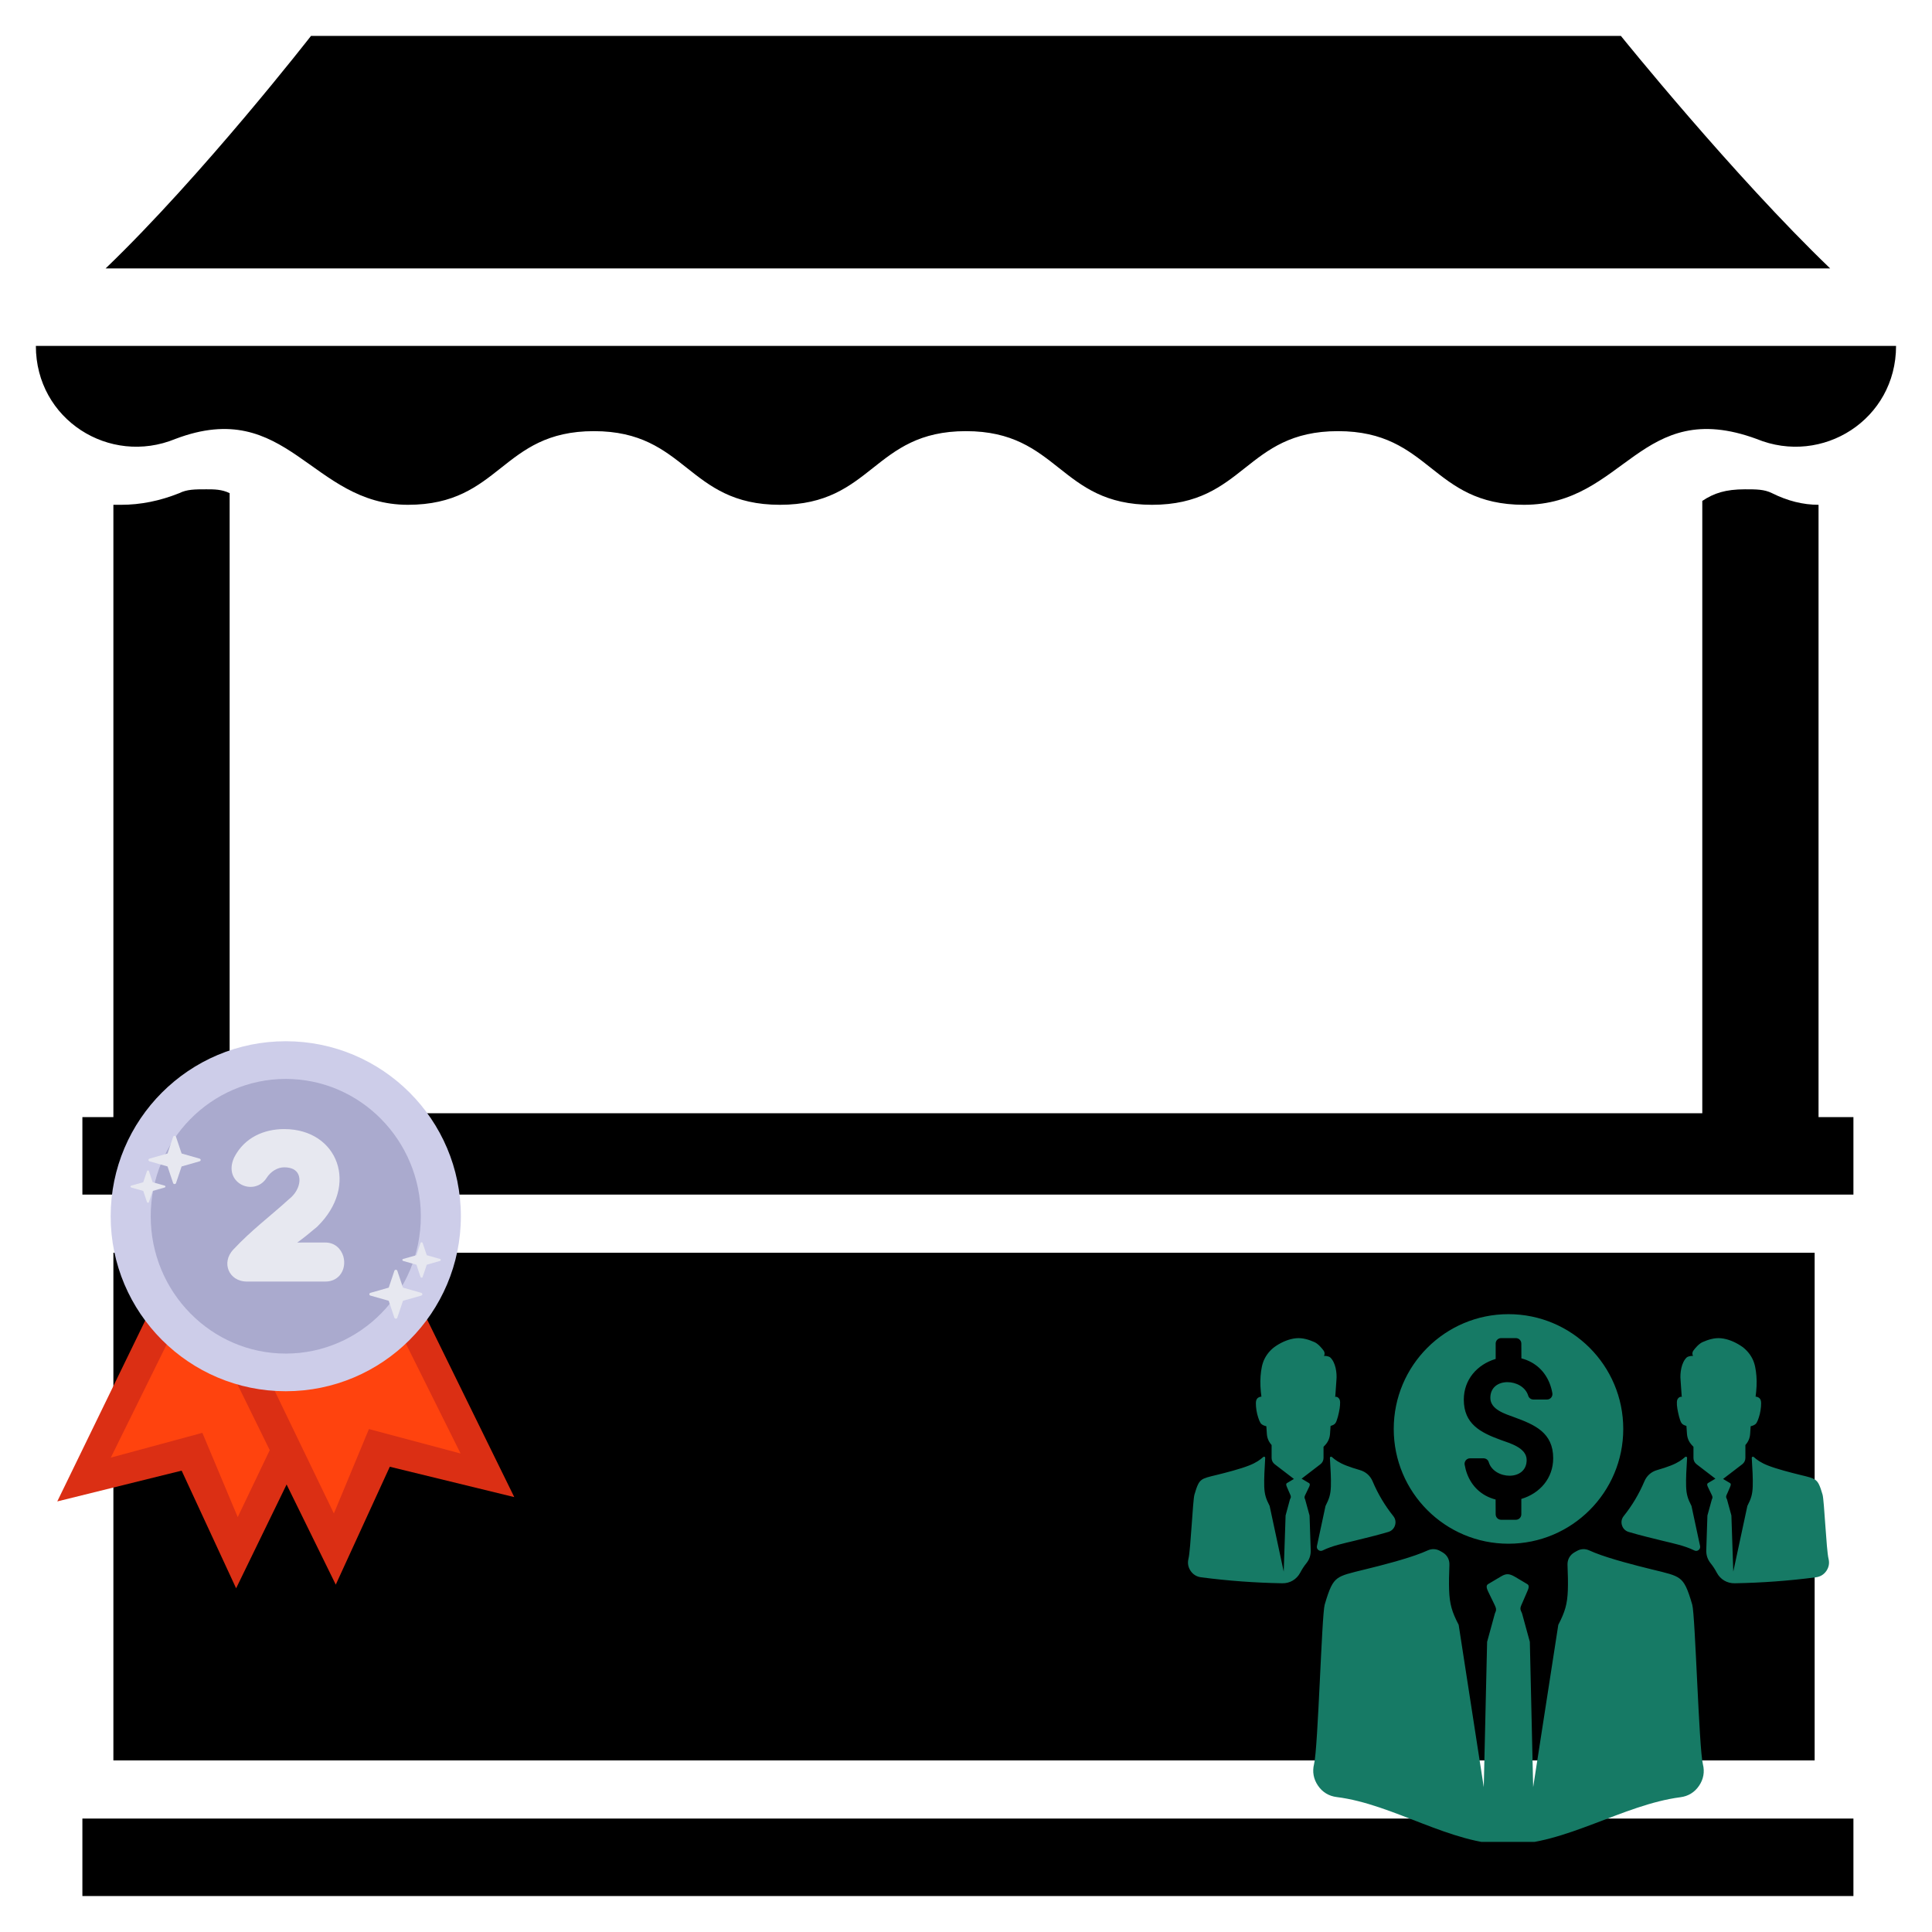 <svg xmlns="http://www.w3.org/2000/svg" xmlns:xlink="http://www.w3.org/1999/xlink" width="300" zoomAndPan="magnify" viewBox="0 0 224.88 225" height="300" preserveAspectRatio="xMidYMid meet" version="1.0"><defs><clipPath id="3995cd8f81"><path d="M 4.117 40 L 220.754 40 L 220.754 59 L 4.117 59 Z M 4.117 40 " clip-rule="nonzero"/></clipPath><clipPath id="7facb72fa4"><path d="M 12 4.18 L 214 4.18 L 214 32 L 12 32 Z M 12 4.18 " clip-rule="nonzero"/></clipPath><clipPath id="d92f62608b"><path d="M 9 211 L 216 211 L 216 220.812 L 9 220.812 Z M 9 211 " clip-rule="nonzero"/></clipPath><clipPath id="ab94ca5839"><path d="M 6.605 145 L 42 145 L 42 184.98 L 6.605 184.98 Z M 6.605 145 " clip-rule="nonzero"/></clipPath><clipPath id="c5d0f27f37"><path d="M 24 145 L 59.828 145 L 59.828 184.98 L 24 184.98 Z M 24 145 " clip-rule="nonzero"/></clipPath><clipPath id="4fd4abe3f1"><path d="M 12 121.262 L 54 121.262 L 54 163 L 12 163 Z M 12 121.262 " clip-rule="nonzero"/></clipPath><clipPath id="f625ccad0d"><path d="M 138.223 153.043 L 213 153.043 L 213 214.508 L 138.223 214.508 Z M 138.223 153.043 " clip-rule="nonzero"/></clipPath></defs><path fill="#000000" d="M 23.977 56.984 C 22.621 56.984 21.719 56.984 20.816 57.434 C 18.559 58.336 16.305 58.789 14.047 58.789 C 13.594 58.789 13.594 58.789 13.145 58.789 L 13.145 130.098 L 9.535 130.098 L 9.535 139.125 L 215.789 139.125 L 215.789 130.098 L 211.727 130.098 L 211.727 58.789 C 209.922 58.789 208.117 58.336 206.309 57.434 C 205.406 56.984 204.504 56.984 203.152 56.984 C 200.895 56.984 199.539 57.434 198.188 58.336 L 198.188 129.645 L 26.684 129.645 L 26.684 57.434 C 25.781 56.984 24.879 56.984 23.977 56.984 Z M 23.977 56.984 " fill-opacity="1" fill-rule="nonzero"/><g clip-path="url(#3995cd8f81)"><path fill="#000000" d="M 4.117 40.285 C 4.117 48.859 12.691 54.273 20.367 51.117 C 33.453 46.152 36.16 58.789 47.445 58.789 C 58.277 58.789 58.277 50.211 69.109 50.211 C 79.941 50.211 79.941 58.789 90.773 58.789 C 101.602 58.789 101.602 50.211 112.434 50.211 C 123.266 50.211 123.266 58.789 134.098 58.789 C 144.93 58.789 144.93 50.211 155.762 50.211 C 166.594 50.211 166.594 58.789 177.426 58.789 C 189.16 58.789 190.965 46.152 204.504 51.117 C 212.176 54.273 220.754 48.859 220.754 40.285 Z M 4.117 40.285 " fill-opacity="1" fill-rule="nonzero"/></g><g clip-path="url(#7facb72fa4)"><path fill="#000000" d="M 36.16 4.18 C 36.16 4.18 23.523 20.426 12.242 31.258 L 213.078 31.258 C 201.797 20.426 188.707 4.18 188.707 4.18 Z M 36.16 4.18 " fill-opacity="1" fill-rule="nonzero"/></g><g clip-path="url(#d92f62608b)"><path fill="#000000" d="M 9.535 211.785 L 215.789 211.785 L 215.789 220.812 L 9.535 220.812 Z M 9.535 211.785 " fill-opacity="1" fill-rule="nonzero"/></g><path fill="#000000" d="M 13.145 145.895 L 211.273 145.895 L 211.273 205.016 L 13.145 205.016 Z M 13.145 145.895 " fill-opacity="1" fill-rule="nonzero"/><g clip-path="url(#ab94ca5839)"><path fill="#db2f14" d="M 20.695 145.887 L 41.523 156.008 L 27.438 184.973 L 21.094 171.27 L 6.609 174.855 L 20.695 145.887 " fill-opacity="1" fill-rule="evenodd"/></g><path fill="#ff430e" d="M 23.746 147.656 L 38.266 154.43 L 27.625 176.684 L 23.508 166.867 L 12.844 169.754 L 23.746 147.656 " fill-opacity="1" fill-rule="evenodd"/><g clip-path="url(#c5d0f27f37)"><path fill="#db2f14" d="M 45.641 145.438 L 24.848 155.629 L 39.043 184.547 L 45.336 170.816 L 59.832 174.352 L 45.641 145.438 " fill-opacity="1" fill-rule="evenodd"/></g><path fill="#ff430e" d="M 42.598 147.215 L 28.102 154.043 L 38.824 176.258 L 42.906 166.426 L 53.578 169.273 L 42.598 147.215 " fill-opacity="1" fill-rule="evenodd"/><g clip-path="url(#4fd4abe3f1)"><path fill="#cdcde9" d="M 33.219 121.262 C 44.477 121.262 53.613 130.395 53.613 141.645 C 53.613 152.891 44.477 162.023 33.219 162.023 C 21.965 162.023 12.828 152.891 12.828 141.645 C 12.828 130.395 21.965 121.262 33.219 121.262 " fill-opacity="1" fill-rule="evenodd"/></g><path fill="#aaaace" d="M 33.219 125.652 C 41.902 125.652 48.949 132.816 48.949 141.645 C 48.949 150.469 41.902 157.637 33.219 157.637 C 24.539 157.637 17.492 150.469 17.492 141.645 C 17.492 132.816 24.539 125.652 33.219 125.652 " fill-opacity="1" fill-rule="evenodd"/><path fill="#e7e8f0" d="M 20.102 132.395 C 20.125 132.328 20.191 132.281 20.27 132.281 C 20.348 132.281 20.418 132.328 20.438 132.395 L 21.09 134.336 L 23.188 134.934 C 23.262 134.953 23.312 135.016 23.312 135.09 C 23.312 135.16 23.262 135.223 23.188 135.246 L 21.09 135.844 L 20.438 137.781 C 20.418 137.852 20.348 137.898 20.27 137.898 C 20.191 137.898 20.125 137.852 20.102 137.781 L 19.453 135.844 L 17.352 135.246 C 17.277 135.223 17.227 135.16 17.227 135.09 C 17.227 135.016 17.277 134.953 17.352 134.934 L 19.453 134.336 L 20.102 132.395 " fill-opacity="1" fill-rule="evenodd"/><path fill="#e7e8f0" d="M 45.871 147.992 C 45.895 147.922 45.961 147.875 46.039 147.875 C 46.121 147.875 46.188 147.922 46.211 147.992 L 46.871 149.957 L 49.004 150.566 C 49.078 150.586 49.129 150.652 49.129 150.723 C 49.129 150.797 49.078 150.859 49.004 150.883 L 46.871 151.488 L 46.211 153.457 C 46.188 153.527 46.121 153.574 46.039 153.574 C 45.961 153.574 45.895 153.527 45.871 153.457 L 45.211 151.488 L 43.078 150.883 C 43.004 150.859 42.953 150.797 42.953 150.723 C 42.953 150.652 43.004 150.586 43.078 150.566 L 45.211 149.957 L 45.871 147.992 " fill-opacity="1" fill-rule="evenodd"/><path fill="#e7e8f0" d="M 17.059 136.383 C 17.074 136.336 17.117 136.305 17.172 136.305 C 17.223 136.305 17.27 136.336 17.285 136.383 L 17.719 137.684 L 19.129 138.082 C 19.18 138.098 19.211 138.141 19.211 138.188 C 19.211 138.238 19.18 138.277 19.129 138.293 L 17.719 138.695 L 17.285 139.996 C 17.27 140.043 17.223 140.074 17.172 140.074 C 17.117 140.074 17.074 140.043 17.059 139.996 L 16.621 138.695 L 15.211 138.293 C 15.164 138.277 15.129 138.238 15.129 138.188 C 15.129 138.141 15.164 138.098 15.211 138.082 L 16.621 137.684 L 17.059 136.383 " fill-opacity="1" fill-rule="evenodd"/><path fill="#e7e8f0" d="M 48.914 144.75 C 48.93 144.703 48.98 144.668 49.039 144.668 C 49.094 144.668 49.145 144.703 49.16 144.75 L 49.641 146.18 L 51.184 146.617 C 51.238 146.633 51.277 146.68 51.277 146.734 C 51.277 146.785 51.238 146.832 51.184 146.848 L 49.641 147.289 L 49.16 148.715 C 49.145 148.766 49.094 148.801 49.039 148.801 C 48.98 148.801 48.93 148.766 48.914 148.715 L 48.438 147.289 L 46.891 146.848 C 46.836 146.832 46.797 146.785 46.797 146.734 C 46.797 146.68 46.836 146.633 46.891 146.617 L 48.438 146.18 L 48.914 144.75 " fill-opacity="1" fill-rule="evenodd"/><path fill="#e7e8f0" d="M 27.129 145.504 C 26.375 146.293 26.27 147.223 26.57 147.945 C 26.875 148.676 27.617 149.25 28.715 149.25 L 37.824 149.25 C 38.57 149.25 39.113 148.961 39.477 148.555 C 40.004 147.969 40.152 147.082 39.922 146.309 C 39.656 145.426 38.926 144.703 37.824 144.703 L 35.102 144.703 C 34.922 144.703 34.738 144.707 34.551 144.715 C 35.266 144.195 35.984 143.621 36.836 142.898 C 36.852 142.887 36.863 142.875 36.875 142.863 C 39.367 140.438 39.938 137.609 39.168 135.406 C 38.383 133.16 36.199 131.492 33.035 131.492 C 30.715 131.492 28.414 132.449 27.215 134.789 C 27.207 134.801 27.203 134.816 27.195 134.828 C 26.508 136.375 27.16 137.488 28.066 137.965 C 29 138.457 30.289 138.285 31 137.164 C 31.469 136.43 32.262 135.945 33.035 135.945 C 33.906 135.945 34.465 136.258 34.688 136.781 C 35.059 137.652 34.594 138.875 33.598 139.652 C 33.582 139.664 33.57 139.676 33.555 139.691 C 31.262 141.77 29.254 143.238 27.129 145.504 " fill-opacity="1" fill-rule="nonzero"/><g clip-path="url(#f625ccad0d)"><path fill="#167a65" d="M 176.375 183.633 L 177.812 184.488 C 178.094 184.656 177.941 185.027 177.812 185.324 L 177.234 186.66 C 177.098 186.98 176.922 187.262 177.059 187.578 L 177.199 187.902 L 178.105 191.211 L 178.492 208.125 L 181.418 189.23 C 182.203 187.711 182.473 186.816 182.531 185.164 C 182.559 184.348 182.539 183.348 182.492 182.254 C 182.465 181.629 182.77 181.082 183.316 180.777 C 183.395 180.73 183.473 180.684 183.555 180.641 C 184.023 180.363 184.547 180.34 185.039 180.566 C 185.238 180.656 185.453 180.746 185.684 180.84 C 187.516 181.566 190.402 182.301 192.262 182.758 C 194.121 183.211 194.949 183.391 195.535 183.828 C 196.121 184.266 196.465 184.965 197.02 186.887 C 197.367 188.086 197.797 203.609 198.258 205.461 C 198.484 206.355 198.328 207.211 197.809 207.973 C 197.293 208.73 196.555 209.188 195.637 209.305 C 188.922 210.18 182.203 214.832 175.488 214.812 C 168.863 214.789 162.238 210.109 155.617 209.285 C 154.699 209.172 153.953 208.719 153.434 207.957 C 152.91 207.191 152.754 206.332 152.977 205.438 C 153.438 203.594 153.867 188.078 154.211 186.887 C 154.77 184.965 155.109 184.27 155.695 183.828 C 156.281 183.395 157.113 183.215 158.969 182.758 C 160.828 182.305 163.715 181.566 165.547 180.84 C 165.781 180.746 165.996 180.656 166.195 180.566 C 166.688 180.34 167.211 180.363 167.68 180.637 C 167.758 180.684 167.84 180.727 167.918 180.773 C 168.461 181.078 168.766 181.625 168.738 182.25 C 168.695 183.348 168.672 184.348 168.703 185.164 C 168.762 186.82 169.027 187.711 169.816 189.23 L 172.738 208.125 L 173.129 191.211 L 174.035 187.902 L 174.117 187.703 C 174.258 187.383 174.094 187.098 173.945 186.785 L 173.238 185.328 C 173.098 185.031 172.961 184.656 173.238 184.488 L 174.777 183.574 C 175.332 183.254 175.691 183.234 176.375 183.633 Z M 175.617 153.047 C 183 153.047 188.984 159.031 188.984 166.414 C 188.984 173.797 183 179.781 175.617 179.781 C 168.234 179.781 162.254 173.797 162.254 166.414 C 162.254 159.031 168.234 153.047 175.617 153.047 Z M 196.34 166.066 L 196.328 166.062 C 196.148 166.008 196 165.945 195.887 165.855 C 195.773 165.762 195.699 165.641 195.613 165.402 C 195.527 165.164 195.434 164.805 195.367 164.484 C 195.297 164.164 195.254 163.879 195.234 163.633 C 195.219 163.387 195.223 163.176 195.277 163.012 C 195.336 162.848 195.492 162.719 195.602 162.684 C 195.711 162.652 195.77 162.672 195.816 162.66 C 195.863 162.645 195.793 162.621 195.789 162.594 L 195.66 160.746 C 195.574 159.898 195.754 158.664 196.375 158.086 C 196.523 157.949 197.023 157.859 197.113 157.934 C 197.023 157.762 196.98 157.52 197.172 157.262 C 197.363 157.004 197.789 156.492 198.219 156.301 C 198.887 156.004 199.633 155.781 200.355 155.852 C 201.176 155.93 201.977 156.277 202.668 156.727 C 203.227 157.086 203.699 157.609 204.004 158.199 C 204.328 158.824 204.426 159.508 204.492 160.258 C 204.555 161.004 204.5 161.902 204.395 162.652 C 204.477 162.656 204.551 162.672 204.625 162.699 C 204.777 162.758 204.922 162.863 204.988 163.059 C 205.055 163.25 205.047 163.539 205.023 163.82 C 204.996 164.105 204.957 164.391 204.887 164.676 C 204.816 164.957 204.723 165.246 204.637 165.449 C 204.551 165.656 204.477 165.777 204.363 165.867 C 204.219 165.984 204 166.059 203.82 166.105 L 203.762 166.973 C 203.73 167.48 203.547 167.91 203.207 168.285 L 203.207 169.789 C 203.207 170.086 203.078 170.344 202.84 170.527 L 200.609 172.238 L 201.418 172.719 C 201.574 172.812 201.488 173.023 201.418 173.188 L 201.094 173.938 C 201.012 174.117 200.914 174.277 200.992 174.453 L 201.07 174.633 L 201.578 176.492 L 201.797 183.031 L 203.438 175.379 C 203.879 174.527 204.031 174.027 204.062 173.098 C 204.094 172.246 204.027 171.031 203.949 169.785 C 203.949 169.73 203.977 169.68 204.027 169.656 C 204.074 169.633 204.133 169.641 204.172 169.676 C 204.547 170.008 204.992 170.34 205.832 170.672 C 206.859 171.078 208.48 171.492 209.523 171.75 C 210.566 172.004 211.035 172.105 211.363 172.352 C 211.691 172.594 211.883 172.988 212.195 174.066 C 212.391 174.738 212.633 180.496 212.891 181.535 C 213.016 182.039 212.93 182.516 212.641 182.945 C 212.348 183.371 211.934 183.625 211.418 183.691 C 208.273 184.102 205.125 184.332 201.977 184.387 C 201.074 184.406 200.293 183.941 199.871 183.145 C 199.672 182.766 199.441 182.406 199.172 182.074 C 198.805 181.621 198.633 181.109 198.652 180.527 L 198.785 176.492 L 199.297 174.637 L 199.344 174.523 C 199.422 174.344 199.332 174.184 199.246 174.012 L 198.852 173.191 C 198.77 173.027 198.695 172.812 198.852 172.719 L 199.715 172.207 L 197.527 170.527 C 197.289 170.344 197.16 170.086 197.16 169.789 L 197.16 168.492 L 196.996 168.32 C 196.633 167.938 196.438 167.492 196.402 166.965 Z M 198.852 172.719 Z M 154.898 166.066 L 154.91 166.062 C 155.09 166.008 155.238 165.945 155.352 165.855 C 155.465 165.762 155.539 165.641 155.621 165.402 C 155.711 165.164 155.805 164.805 155.871 164.484 C 155.941 164.164 155.984 163.879 156 163.633 C 156.02 163.387 156.016 163.176 155.957 163.012 C 155.902 162.848 155.742 162.719 155.637 162.684 C 155.527 162.652 155.469 162.672 155.422 162.66 C 155.375 162.645 155.445 162.621 155.449 162.594 L 155.578 160.746 C 155.664 159.898 155.484 158.664 154.859 158.086 C 154.715 157.949 154.215 157.859 154.125 157.934 C 154.215 157.762 154.258 157.52 154.066 157.262 C 153.875 157.004 153.449 156.492 153.02 156.301 C 152.352 156.004 151.605 155.781 150.883 155.852 C 150.062 155.93 149.262 156.277 148.57 156.727 C 148.012 157.086 147.539 157.609 147.234 158.199 C 146.91 158.824 146.812 159.508 146.746 160.258 C 146.684 161.004 146.738 161.902 146.844 162.652 C 146.762 162.656 146.688 162.672 146.613 162.699 C 146.457 162.758 146.316 162.863 146.25 163.059 C 146.184 163.25 146.191 163.539 146.215 163.82 C 146.242 164.105 146.281 164.391 146.352 164.676 C 146.422 164.957 146.516 165.246 146.602 165.449 C 146.688 165.656 146.762 165.777 146.875 165.867 C 147.02 165.984 147.238 166.059 147.418 166.105 L 147.477 166.973 C 147.508 167.48 147.691 167.91 148.031 168.285 L 148.031 169.789 C 148.031 170.086 148.16 170.344 148.398 170.527 L 150.629 172.238 L 149.82 172.719 C 149.664 172.812 149.75 173.023 149.82 173.188 L 150.145 173.938 C 150.223 174.117 150.32 174.277 150.246 174.453 L 150.164 174.633 L 149.66 176.492 L 149.441 183.031 L 147.801 175.379 C 147.359 174.527 147.207 174.027 147.172 173.098 C 147.145 172.246 147.211 171.031 147.285 169.785 C 147.289 169.73 147.262 169.68 147.211 169.656 C 147.164 169.633 147.105 169.641 147.066 169.676 C 146.691 170.008 146.246 170.34 145.402 170.672 C 144.375 171.078 142.758 171.492 141.715 171.75 C 140.672 172.004 140.203 172.105 139.875 172.352 C 139.547 172.594 139.355 172.988 139.043 174.066 C 138.848 174.738 138.605 180.496 138.348 181.535 C 138.223 182.039 138.309 182.516 138.598 182.945 C 138.891 183.371 139.305 183.625 139.82 183.691 C 142.965 184.102 146.113 184.332 149.262 184.387 C 150.164 184.406 150.945 183.941 151.367 183.145 C 151.566 182.766 151.797 182.406 152.066 182.074 C 152.434 181.621 152.605 181.109 152.586 180.527 L 152.449 176.492 L 151.941 174.637 L 151.895 174.523 C 151.816 174.344 151.906 174.184 151.992 174.012 L 152.387 173.191 C 152.469 173.027 152.543 172.812 152.387 172.719 L 151.523 172.207 L 153.711 170.527 C 153.949 170.344 154.078 170.086 154.078 169.789 L 154.078 168.492 L 154.242 168.32 C 154.605 167.938 154.801 167.492 154.836 166.965 Z M 158.297 171.199 C 157.719 171.031 157.156 170.852 156.707 170.672 C 155.863 170.34 155.418 170.008 155.043 169.676 C 155.004 169.641 154.945 169.633 154.898 169.656 C 154.848 169.68 154.82 169.73 154.82 169.785 C 154.898 171.031 154.965 172.246 154.934 173.102 C 154.902 174.027 154.75 174.527 154.309 175.383 L 153.309 180.051 C 153.27 180.23 153.336 180.402 153.48 180.516 C 153.625 180.629 153.809 180.648 153.973 180.566 C 155.113 180.004 156.434 179.742 157.648 179.445 C 158.922 179.133 160.293 178.801 161.621 178.41 C 162.004 178.297 162.281 178.023 162.402 177.641 C 162.523 177.262 162.453 176.875 162.203 176.562 C 161.227 175.344 160.418 173.988 159.801 172.531 C 159.52 171.859 158.996 171.398 158.297 171.199 Z M 192.941 171.199 C 193.52 171.031 194.082 170.852 194.531 170.672 C 195.375 170.34 195.82 170.008 196.195 169.676 C 196.234 169.641 196.293 169.633 196.34 169.656 C 196.391 169.68 196.418 169.73 196.418 169.785 C 196.34 171.031 196.273 172.246 196.305 173.102 C 196.336 174.027 196.488 174.527 196.93 175.383 L 197.93 180.051 C 197.969 180.23 197.902 180.402 197.758 180.516 C 197.613 180.629 197.43 180.648 197.266 180.566 C 196.125 180.004 194.805 179.742 193.59 179.445 C 192.316 179.133 190.941 178.801 189.617 178.41 C 189.234 178.297 188.957 178.023 188.836 177.641 C 188.715 177.262 188.785 176.875 189.035 176.562 C 190.012 175.344 190.82 173.988 191.438 172.531 C 191.719 171.859 192.242 171.398 192.941 171.199 Z M 170.414 163.004 C 170.414 160.684 171.949 158.914 174.125 158.262 L 174.125 156.469 C 174.125 156.121 174.41 155.836 174.758 155.836 L 176.48 155.836 C 176.828 155.836 177.113 156.121 177.113 156.469 L 177.121 158.195 C 177.535 158.301 177.934 158.457 178.305 158.664 C 179.664 159.422 180.465 160.734 180.727 162.25 C 180.758 162.438 180.707 162.617 180.586 162.766 C 180.461 162.91 180.293 162.988 180.102 162.988 L 178.523 162.988 C 178.238 162.988 177.996 162.809 177.914 162.539 C 177.297 160.5 173.504 160.297 173.504 162.797 C 173.504 164.16 175.242 164.664 176.281 165.047 C 178.688 165.926 180.824 166.848 180.824 169.824 C 180.824 172.145 179.289 173.914 177.113 174.566 L 177.113 176.355 C 177.113 176.707 176.828 176.992 176.48 176.992 L 174.758 176.992 C 174.41 176.992 174.125 176.707 174.125 176.355 L 174.117 174.633 C 173.703 174.527 173.305 174.371 172.93 174.164 C 171.57 173.406 170.773 172.094 170.512 170.578 C 170.48 170.391 170.531 170.211 170.652 170.062 C 170.777 169.918 170.945 169.836 171.137 169.836 L 172.715 169.836 C 173 169.836 173.242 170.016 173.32 170.289 C 173.938 172.328 177.734 172.531 177.734 170.031 C 177.734 168.586 175.738 168.07 174.652 167.672 C 172.344 166.824 170.414 165.824 170.414 163.004 Z M 170.414 163.004 " fill-opacity="1" fill-rule="evenodd"/></g></svg>
